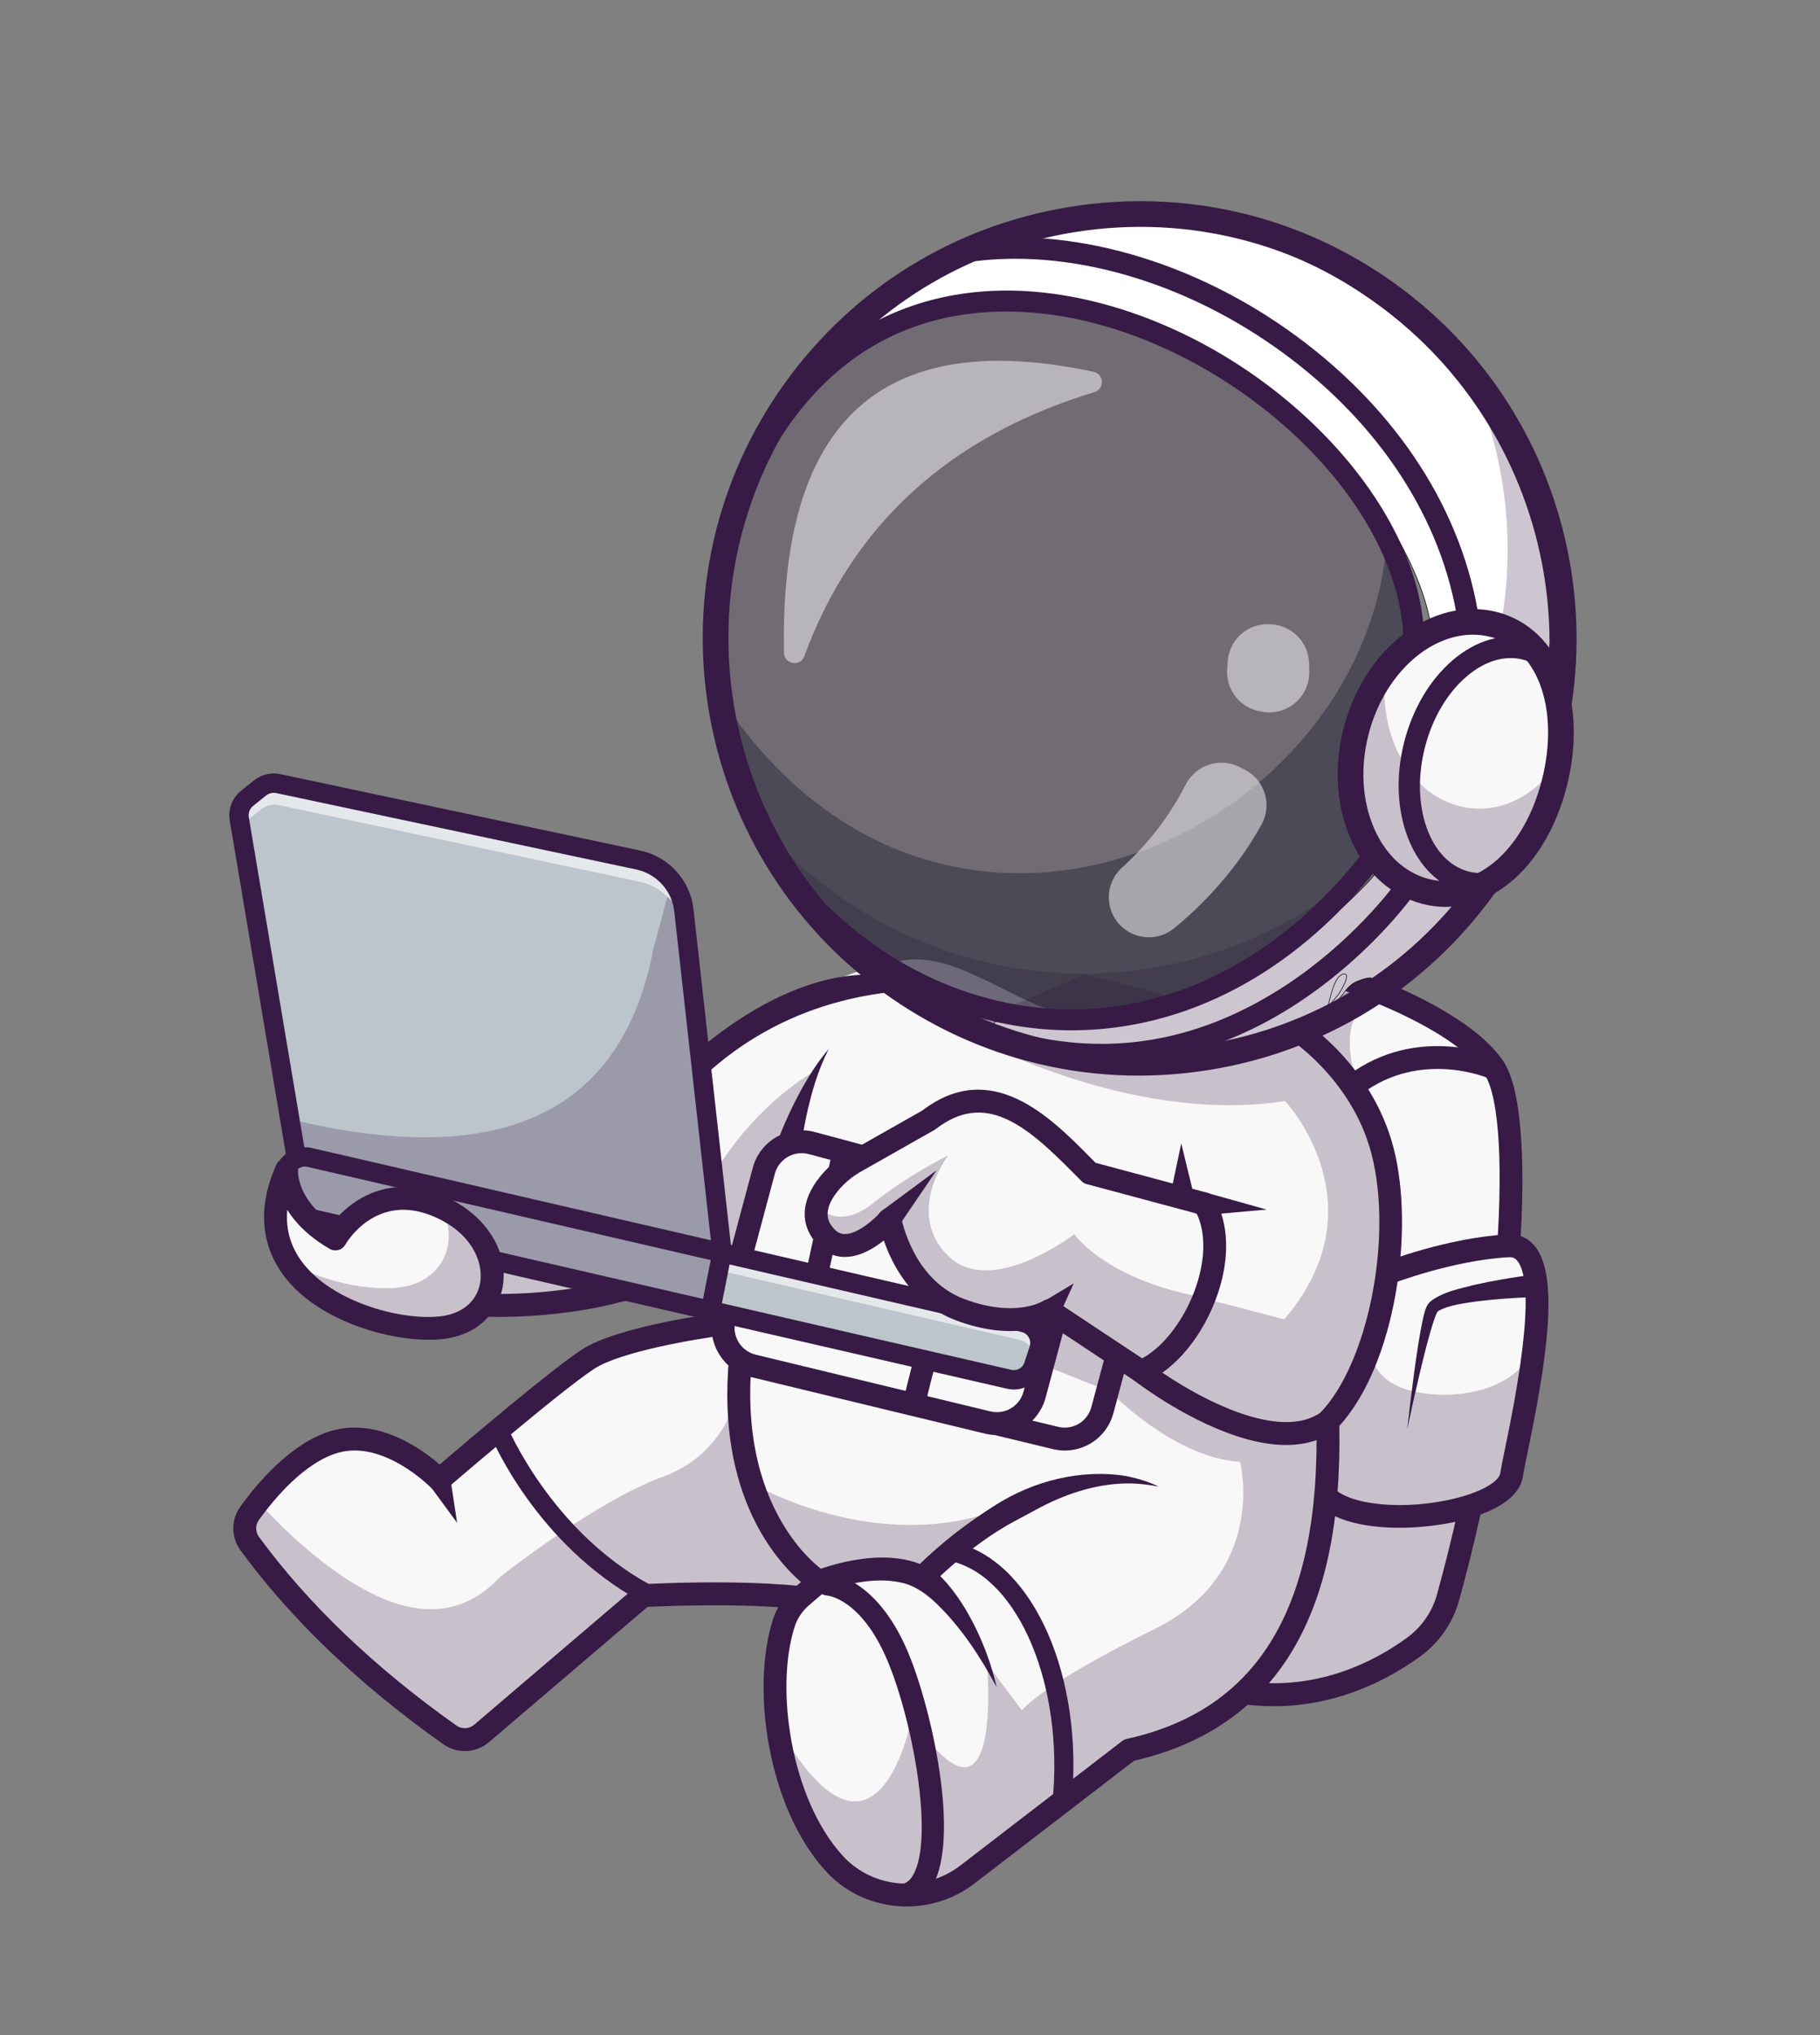 <?xml version="1.0" encoding="utf-8"?>
<svg xmlns="http://www.w3.org/2000/svg" viewBox="388.362 183.207 2941.577 3289.207" width="2941.58px" height="3289.21px" preserveAspectRatio="none"><rect x="388.362" y="183.207" width="2941.577" height="3289.207" fill="#808080" stroke="none"/><g style="transform-origin: 1859.15px 1827.81px;" transform="matrix(0.966, 0.259, -0.259, 0.966, 0, -0)" id="object-0"><g><g><g><title>leg</title><g><path style="fill:#F8F8F8;" d="M1994.38,2772.434c-9.02,0.154-18.706,0.769-28.956,1.794 c-110.186,10.865-281.103,67.393-281.103,67.393l-194.389,282.64c-10.865,15.734-31.057,22.14-48.995,15.529 c-150.263-55.606-282.128-126.227-392.263-214.735c-14.094-11.326-19.321-30.391-12.915-47.303 c2.409-6.303,5.227-13.376,8.456-20.961c18.091-41.973,49.661-99.475,95.17-126.637c76.259-45.458,178.553,15.99,178.553,15.99 s136.631-200.488,181.474-250.456c44.843-49.968,195.619-111.468,195.619-111.468l269.469,190.494 C1964.501,2574.713,2100.312,2770.742,1994.38,2772.434z"/></g></g><g><g><path style="fill:#F8F8F8;" d="M2941.622,2507.782c-0.307,33.312-11.889,65.548-32.799,91.48 c-49.097,60.987-155.747,158.668-326.766,143.601c-39.155-3.434-73.594-30.545-103.831-73.645 c-160.154-227.906-203.665-903.834-203.665-903.834l221.653-181.935c0,0,216.529,7.636,295.965,78.77 c34.696,31.057,69.341,134.068,96.554,271.16c13.53,68.162,25.266,144.78,34.183,225.19 c7.124,63.959,12.454,130.327,15.58,196.695C2940.956,2406.462,2942.032,2457.66,2941.622,2507.782z"/></g></g><g><g><path style="fill:#371A45;" d="M2617.153,2762.895c-11.919,0-24.138-0.527-36.719-1.636 c-111.25-9.8-199.575-181.995-262.524-511.804c-45.811-240.012-61.636-480.486-61.79-482.886 c-0.654-10.183,7.07-18.97,17.253-19.627c10.193-0.601,18.97,7.07,19.626,17.253c0.154,2.38,15.857,240.847,61.265,478.628 c57.795,302.639,139.268,473.682,229.412,481.624c162.93,14.321,264.626-79.524,310.74-136.755 c18.274-22.681,28.472-51.116,28.716-80.071c3.169-375.947-76.135-771.509-143.281-831.636 c-73.513-65.823-282.175-73.997-284.272-74.07c-10.198-0.364-18.171-8.926-17.81-19.121c0.361-10.2,9.055-18.123,19.116-17.813 c9.114,0.322,224.158,8.74,307.62,83.474c83.069,74.382,158.679,492.073,155.581,859.478 c-0.313,37.246-13.416,73.806-36.89,102.944C2876.006,2669.448,2775.791,2762.883,2617.153,2762.895z"/></g></g><g><g><path style="fill:#F8F8F8;" d="M2938.496,2355.263c-69.238,44.69-189.52,76.823-236.003,41.769l5.843-246.407l2.972-123.767 c0,0,86.919-63.857,177.426-93.479c41.819-13.683,65.138,47.611,78.77,124.023c0.154,0.923,0.307,1.948,0.512,2.973 c15.375,88.354,18.091,195.567,21.474,230.315C2991.488,2311.292,2970.424,2334.61,2938.496,2355.263z"/></g></g><g><g><path style="fill:#371A45;" d="M2760.034,2430.405c-26.98,0.002-51.155-5.403-68.672-18.625 c-8.147-6.147-9.766-17.734-3.618-25.879c6.147-8.147,17.732-9.766,25.879-3.618c31.794,23.989,125.247,8.274,200-33.638 c41.018-22.998,58.547-45.227,57.478-56.152c-0.945-9.626-1.802-24.036-2.886-42.28 c-4.346-73.159-15.891-267.493-60.107-297.583c-4.324-2.942-8.269-3.433-13.613-1.682 c-86.514,28.323-171.426,90.186-172.275,90.808c-8.22,6.033-19.788,4.258-25.825-3.967c-6.038-8.228-4.265-19.787,3.96-25.825 c3.647-2.678,90.4-65.94,182.642-96.138c16.218-5.305,32.09-3.15,45.903,6.252c54.661,37.197,67.998,187.749,76.208,325.942 c1.06,17.849,1.897,31.946,2.771,40.869c2.954,30.12-24.102,62.791-76.182,91.99 C2886.242,2406.364,2816.921,2430.402,2760.034,2430.405z"/></g></g><g style="opacity:0.25;"><g><path style="fill:#371A45;" d="M2938.496,2355.263c2.46,51.198,3.536,102.396,3.126,152.518 c-0.307,33.312-11.889,65.548-32.799,91.48c-49.097,60.987-155.747,158.668-326.766,143.601 c-39.155-3.434-73.594-30.545-103.831-73.645c2.819-99.834,16.759-107.162,27.828-204.178 c11.941-105.163,32.441-173.479,46.125-188.854l156.157-125.561l7.482-5.996c0,0,5.535,58.527,85.792,55.76 c41.204-1.435,87.688-16.4,121.307-41.82c31.877-24.138,52.121-57.707,45.099-98.194 c15.375,88.354,18.091,195.567,21.474,230.315C2991.488,2311.292,2970.424,2334.61,2938.496,2355.263z"/></g></g><g><g><path style="fill:#371A45;" d="M2947.664,2003.526c-28.523,8.728-57.383,18.601-85.022,29.897 c-18.943,8.322-40.877,16.619-55.374,30.444c-0.69,0.673-0.865,1.149-1.394,1.736c-0.049,0.354-0.263,0.235-0.37,0.608 c-0.956,4.111-1.459,9.373-1.826,13.75c-1.692,29.704-0.789,60.515-0.015,90.942c0.926,30.52,2.256,61.064,3.891,91.599 c-4.609-30.232-8.918-60.518-12.832-90.894c-3.754-30.466-7.679-60.635-8.977-92.036c-0.022-5.012-0.161-10.777,0.567-15.891 c0.299-4.184,2.488-8.699,4.882-12.014c16.521-20.22,38.582-30.358,59.975-42.584c27.692-14.601,55.654-27.34,84.563-39.391 C2959.139,1960.956,2971.495,1995.555,2947.664,2003.526L2947.664,2003.526z"/></g></g><g><g><path style="fill:#371A45;" d="M1455.488,3160.859c-6.997,0.002-14.077-1.218-20.943-3.757 c-155.637-57.556-289.358-130.779-397.449-217.639c-20.4-16.389-27.886-43.828-18.626-68.276 c16.526-43.625,52.981-122.019,111.448-156.902c66.931-39.929,148.477-8.523,182.07,7.813 c31.851-46.423,134.893-195.54,173.672-238.75c47.141-52.527,196.057-113.657,202.373-116.235 c9.446-3.86,20.232,0.679,24.087,10.129c3.855,9.448-0.679,20.232-10.127,24.089c-40.847,16.67-154.399,68.337-188.828,106.699 c-43.518,48.491-178.613,246.526-179.973,248.521c-5.515,8.093-16.387,10.476-24.785,5.43 c-0.911-0.542-93.882-55.142-159.553-15.957c-48.845,29.141-81.001,99.128-95.823,138.254 c-3.577,9.438-0.676,20.039,7.212,26.377c104.98,84.36,235.227,155.615,387.119,211.785c10.046,3.716,21.282,0.151,27.344-8.66 l194.407-282.629c2.285-3.323,5.596-5.808,9.426-7.073c8.445-2.791,208.057-68.384,315.559-70.12 c16.042-0.259,18.96-5.938,19.919-7.803c13.569-26.409-30.591-111.643-64.707-160.933c-5.808-8.391-3.716-19.9,4.673-25.71 c8.389-5.808,19.897-3.718,25.705,4.668c16.238,23.438,95.796,143.176,67.205,198.853c-6.384,12.437-20.625,27.368-52.2,27.878 c-92.031,1.484-264.731,55.459-298.689,66.355l-190.85,277.456C1493.647,3151.455,1474.905,3160.859,1455.488,3160.859z"/></g></g><g style="opacity:0.25;"><g><path style="fill:#371A45;" d="M2001.657,2687.872c0,11.531-7.687,17.937-16.656,41c-3.741,9.583-10.813,26.137-19.577,45.356 c-110.186,10.865-281.103,67.393-281.103,67.393l-194.389,282.64c-10.865,15.734-31.057,22.14-48.995,15.529 c-150.263-55.606-282.128-126.227-392.263-214.735c-14.094-11.326-19.321-30.391-12.915-47.303 c2.409-6.303,5.227-13.376,8.456-20.961l49.712,29.263c172.71,93.992,298.476,100.551,359.361-13.683 c0,0,117.874-158.873,211.967-224.472c94.094-65.65,81.435-170.148,81.435-170.148l226.778,181.935 C1981.157,2666.091,2001.657,2676.341,2001.657,2687.872z"/></g></g><g><g><path style="fill:#371A45;" d="M1686.487,2851.875c-1.201,0-2.424-0.142-3.643-0.439 c-187.642-45.605-301.162-192.439-305.903-198.667c-5.144-6.755-3.835-16.404,2.922-21.545 c6.755-5.142,16.401-3.833,21.54,2.915c1.233,1.611,112.056,144.482,288.701,187.419c8.252,2.004,13.315,10.32,11.309,18.569 C1699.704,2847.158,1693.415,2851.875,1686.487,2851.875z"/></g></g><g><g><path style="fill:#F8F8F8;" d="M1313.079,2455.063c0,0,145.283-29.822,260.406-114.405l-282.933,21.553"/></g></g><g style="opacity:0.25;"><g><path style="fill:#371A45;" d="M1313.079,2455.063c0,0,145.283-29.822,260.406-114.405l-282.933,21.553"/></g></g><g><g><path style="fill:#371A45;" d="M1313.059,2473.544c-8.587,0-16.277-6.018-18.076-14.758 c-2.056-9.993,4.38-19.763,14.373-21.821c1.416-0.293,142.839-30.122,253.191-111.196c8.225-6.045,19.785-4.275,25.83,3.95 c6.042,8.223,4.275,19.788-3.95,25.83c-117.039,85.991-261.538,116.365-267.632,117.615 C1315.542,2473.42,1314.292,2473.544,1313.059,2473.544z"/></g></g><g><g><path style="fill:#F8F8F8;" d="M 2507.745 2879.186 L 2307.104 3141.378 C 2257.085 3206.721 2165.246 3224.095 2095.7 3180.123 C 2033.996 3141.071 1981.875 3068.297 1949.793 2991.525 C 1925.706 2934.074 1912.893 2874.369 1915.559 2824.811 C 1916.481 2807.284 1922.683 2790.474 1932.574 2776.022 L 1953.176 2745.939 C 1953.176 2745.939 1772.727 2690.949 1733.88 2409.436 L 1733.88 2335.944 C 1733.88 2335.944 1639.94 2329.692 1633.073 2317.443 C 1626.257 2305.194 1539.338 2006.257 1539.338 2006.257 C 1539.338 2006.257 1657.007 1814.84 1826.13 1740.58 C 1905.874 1705.577 2013.302 1762.52 2108.677 1758.062 C 2215.583 1753.091 2306.388 1689.075 2306.388 1689.075 L 2456.753 1681.131 C 2456.753 1681.131 2584.62 1717.569 2652.936 1838.825 C 2721.303 1960.132 2741.802 2174.15 2680.303 2283.26 C 2760.199 2555.085 2725.913 2766.079 2507.745 2879.186 Z"/></g></g><g><g><path style="fill:#371A45;" d="M 2179.194 3222.57 C 2146.906 3222.572 2114.487 3213.862 2085.825 3195.717 C 1966.86 3120.409 1890.889 2939.274 1897.112 2823.81 C 1898.211 2803.429 1905.205 2783.292 1917.341 2765.578 L 1925.093 2754.265 C 1872.971 2728.918 1747.717 2644.765 1715.576 2411.943 C 1715.459 2411.106 1715.4 2410.261 1715.4 2409.416 L 1715.4 2353.112 C 1627.805 2345.878 1620.813 2333.366 1616.955 2326.457 C 1610.119 2314.213 1554.26 2123.818 1521.572 2011.413 C 1520.114 2006.408 1520.842 2001.017 1523.574 1996.577 C 1528.503 1988.559 1656.936 1765.32 1845.219 1769.38 C 2111.202 1775.115 2335.044 1761.261 2347.939 1762.205 C 2358.115 1762.95 2330.429 1716.848 2329.685 1727.023 C 2328.94 1737.201 1880.737 1790.542 1870.505 1789.753 C 1867.441 1789.533 1879.957 1775.117 1857.019 1782.342 C 1661.318 1843.982 1581.934 1975.021 1559.41 2009.182 C 1590.238 2115.058 1637.818 2276.167 1648.175 2305.427 C 1661.019 2310.083 1701.595 2315.281 1735.113 2317.522 C 1744.818 2318.171 1752.359 2326.233 1752.359 2335.96 L 1752.359 2408.14 C 1789.537 2673.77 1956.885 2727.766 1958.575 2728.282 C 1964.202 2729.998 1968.675 2734.29 1970.623 2739.845 C 1972.569 2745.397 1971.753 2751.544 1968.428 2756.398 L 1947.83 2786.466 C 1939.524 2798.588 1934.749 2812.189 1934.017 2825.799 C 1928.355 2930.826 2000.528 3097.987 2105.592 3164.493 C 2166.234 3202.877 2248.295 3187.791 2292.416 3130.147 L 2493.073 2867.974 C 2494.723 2865.816 2496.83 2864.051 2499.242 2862.801 C 2693.2 2762.249 2746.622 2574.381 2662.56 2288.463 C 2661.151 2283.675 2661.74 2278.522 2664.191 2274.176 C 2718.903 2177.125 2705.619 1969.969 2636.855 1847.911 C 2573.269 1735.047 2452.878 1699.234 2451.669 1698.888 C 2441.874 1696.063 2436.203 1685.836 2439.01 1676.036 C 2441.82 1666.236 2452.015 1660.57 2461.823 1663.353 C 2467.341 1664.925 2597.809 1703.316 2669.052 1829.772 C 2735.717 1948.102 2762.135 2165.299 2700.143 2285.355 C 2741.361 2428.561 2749.064 2546.39 2723.698 2645.345 C 2696.02 2753.333 2627.477 2836.864 2519.936 2893.68 L 2321.762 3152.608 C 2286.924 3198.125 2233.259 3222.565 2179.194 3222.57 Z"/></g></g><g><g><path style="fill:#F8F8F8;" d="M1870.611,2060.36h389.788c34.946,0,63.275,28.329,63.275,63.275v236.017 c0,34.334-27.381,62.403-61.705,63.255l-389.788,9.672c-35.549,0.882-64.844-27.695-64.844-63.255v-245.689 C1807.337,2088.689,1835.666,2060.36,1870.611,2060.36z"/></g></g><g><g><path style="fill:#371A45;" d="M1870.544,2451.076c-21.438,0-41.611-8.203-57.019-23.23 c-15.906-15.518-24.668-36.301-24.668-58.523v-245.688c0-45.078,36.675-81.753,81.753-81.753h389.79 c45.078,0,81.753,36.675,81.753,81.753v236.016c0,44.719-35.02,80.62-79.724,81.729l-389.79,9.67 C1871.941,2451.066,1871.24,2451.076,1870.544,2451.076z M1870.61,2078.84c-24.7,0-44.795,20.095-44.795,44.795v245.688 c0,12.178,4.8,23.567,13.516,32.068c8.716,8.501,20.173,13.074,32.39,12.715l389.79-9.67 c24.497-0.608,43.684-20.281,43.684-44.785v-236.016c0-24.7-20.095-44.795-44.795-44.795H1870.61z"/></g></g><g><g><path style="fill:#F8F8F8;" d="M1758.29,2064.631h389.788c34.946,0,63.275,28.329,63.275,63.275v236.017 c0,34.334-27.381,62.404-61.705,63.255l-389.788,9.672c-35.549,0.882-64.844-27.695-64.844-63.255v-245.689 C1695.015,2092.96,1723.344,2064.631,1758.29,2064.631z"/></g></g><g><g><path style="fill:#371A45;" d="M2026.87,2448.161c-9.705,0.002-17.685-7.744-17.925-17.5 c-0.774-31.692-1.716-81.353-0.803-106.946c-28.105-7.021-112.39-18.145-188.13-25.981c-8.821-0.913-15.649-8.132-16.072-16.99 l-10.251-215.259c-0.471-9.897,7.168-18.301,17.063-18.772c9.927-0.437,18.298,7.168,18.772,17.065l9.519,199.878 c189.382,20.115,197.312,31.128,202.107,37.778c3.218,4.465,4.392,10.061,3.215,15.352c-1.23,7.834-0.762,63.704,0.444,113 c0.242,9.902-7.59,18.127-17.493,18.369C2027.168,2448.159,2027.016,2448.161,2026.87,2448.161z M2016.264,2326.303h0.049 H2016.264z M2009.338,2309.04c-0.088,0.393-0.159,0.784-0.217,1.167C2009.189,2309.772,2009.262,2309.384,2009.338,2309.04z M2009.341,2309.028c0,0.002-0.002,0.007-0.002,0.01C2009.338,2309.035,2009.341,2309.03,2009.341,2309.028z"/></g></g><g><g><path style="fill:#371A45;" d="M1758.227,2455.349c-21.44,0-41.619-8.206-57.024-23.235 c-15.906-15.515-24.668-36.299-24.668-58.521v-245.688c0-45.078,36.675-81.753,81.755-81.753h389.788 c45.078,0,81.753,36.675,81.753,81.753v236.018c0,44.719-35.02,80.618-79.724,81.726l-389.79,9.673 C1759.619,2455.339,1758.921,2455.349,1758.227,2455.349z M1758.291,2083.11c-24.702,0-44.797,20.095-44.797,44.795v245.688 c0,12.178,4.8,23.564,13.516,32.068c8.716,8.503,20.303,12.988,32.39,12.717l389.79-9.673 c24.497-0.608,43.684-20.278,43.684-44.783v-236.018c0-24.7-20.095-44.795-44.795-44.795H1758.291z"/></g></g><g><g><path style="fill:#BCC4CC;" d="M2199.121,2291.663l-1.435,27.06c-0.922,17.476-15.016,31.365-32.543,32.031l-495.94,17.681 l-685.512,24.497c-18.706,0.666-34.388-13.991-35.003-32.748l-0.871-28.136c-0.359-11.019,4.664-20.961,12.659-27.367h0.051 c5.484-4.459,12.351-7.226,19.936-7.482l683.667-23.728l1.384-0.051l498.657-17.322 C2184.002,2255.43,2200.146,2271.83,2199.121,2291.663z"/></g></g><g style="opacity:0.61;"><g><path style="fill:#FFFFFF;" d="M2199.121,2291.663l-0.974,18.757c-3.793-14.965-17.63-26.086-33.978-25.522l-498.195,17.323 l-0.718-28.802l498.913-17.322C2184.002,2255.43,2200.146,2271.83,2199.121,2291.663z"/></g></g><g><g><path style="fill:#BCC4CC;" d="M1670.227,2365.872l-1.128-0.103l-708.574-61.089h-0.051l-26.906-58.885l-204.536-447.51 c-5.33-11.634-3.946-25.163,3.639-35.464l15.887-21.627c6.253-8.456,15.99-13.735,26.496-14.247l593.878-31.416 c40.436-2.152,77.643,21.832,92.403,59.552l1.23,3.075l201.564,515.313l3.485,52.94L1670.227,2365.872z"/></g></g><g style="opacity:0.61;"><g><path style="fill:#FFFFFF;" d="M1664.692,2282.028l-193.108-493.634c-14.76-37.719-51.967-61.704-92.403-59.552 l-593.878,31.416c-10.506,0.512-20.243,5.791-26.496,14.247l-15.887,21.627c-3.895,5.33-6.201,11.48-6.714,17.783 l-7.175-15.631c-5.33-11.634-3.946-25.163,3.639-35.464l15.887-21.627c6.253-8.456,15.99-13.735,26.496-14.247l593.878-31.416 c40.436-2.152,77.643,21.832,92.403,59.552l202.794,518.388L1664.692,2282.028z"/></g></g><g><g><path style="fill:#371A45;" d="M982.453,2408.596c-12.578,0-24.492-4.695-33.728-13.333 c-9.678-9.05-15.234-21.328-15.647-34.57l-0.874-28.162c-0.847-27.148,20.552-50.007,47.703-50.95l0,0l1183.726-41.111 c13.845-0.5,27.292,4.9,36.982,14.761c9.688,9.861,14.829,23.433,14.106,37.236l-1.416,27.063 c-1.353,25.774-21.819,45.906-47.61,46.826l-1181.431,42.207C983.659,2408.586,983.054,2408.596,982.453,2408.596z M980.991,2312.832L980.991,2312.832c-9.978,0.347-17.844,8.748-17.532,18.726l0.874,28.162 c0.151,4.866,2.195,9.38,5.752,12.708c3.557,3.328,8.196,5.034,13.062,4.888l1181.433-42.207 c9.48-0.337,17.002-7.739,17.5-17.214l1.416-27.061c0.269-5.149-1.572-10.007-5.186-13.687 c-3.613-3.677-8.406-5.632-13.594-5.425L980.991,2312.832z"/></g></g><g><g><path style="fill:#371A45;" d="M1670.229,2381.489c-8.167,0-15.039-6.338-15.586-14.604l-5.947-89.978l-201.919-516.135 c-12.317-31.487-43.32-51.413-77.034-49.651l-593.87,31.413c-5.864,0.31-11.226,3.201-14.705,7.932l-15.901,21.619 c-4.199,5.708-4.978,13.254-2.034,19.697l231.436,506.404c3.591,7.854,0.134,17.129-7.72,20.718 c-7.854,3.606-17.131,0.132-20.718-7.72L714.797,1804.78c-7.659-16.753-5.635-36.379,5.281-51.221l15.901-21.619 c9.05-12.305,22.991-19.824,38.245-20.632l593.87-31.414c47.273-2.437,90.567,25.425,107.805,69.485l202.8,518.386 c0.583,1.492,0.935,3.066,1.04,4.666l6.106,92.393c0.569,8.616-5.955,16.062-14.57,16.631 C1670.925,2381.477,1670.576,2381.489,1670.229,2381.489z"/></g></g><g style="opacity:0.25;"><g><path style="fill:#371A45;" d="M1669.202,2368.435l-685.512,24.497c-18.706,0.666-34.388-13.991-35.003-32.748l-0.871-28.136 c-0.359-11.019,4.664-20.961,12.659-27.367l-26.906-58.885c318.002-7.944,517.977-123.511,496.299-418.092v-87.124 l32.697,17.578l201.564,515.313l1.384-0.051c0.769,18.86,1.486,36.746,2.101,52.992c0.564,14.657,1.076,27.931,1.486,39.359 C1669.151,2366.692,1669.151,2367.563,1669.202,2368.435z"/></g></g><g><g><g><path style="fill:#F8F8F8;" d="M1054.825,2413.688c0,0,29.895-113.603,150.331-93.957 c120.436,19.646,148.623,139.228,64.062,182.79c-84.562,43.562-353.621,36.729-319.454-176.81 C949.764,2325.71,960.013,2388.063,1054.825,2413.688z"/></g></g><g style="opacity:0.25;"><g><path style="fill:#371A45;" d="M1269.201,2502.503c-58.424,30.084-204.895,36.131-278.592-33.415 c71.391,19.116,153.697,9.789,194.03-10.967c56.989-29.366,62.78-93.274,23.575-137.81 C1326.036,2341.426,1353.045,2459.3,1269.201,2502.503z"/></g></g><g><g><path style="fill:#371A45;" d="M1158.498,2542.155c-56.689,0.002-118.44-12.839-163.284-45.322 c-37.424-27.109-78.855-79.309-63.696-174.043c1.431-8.948,9.141-15.54,18.206-15.557c0.012,0,0.027-0.002,0.039-0.002 c9.045,0,16.765,6.55,18.232,15.481c0.337,1.724,9.302,44.412,75.269,68.022c19.16-45.205,70.034-104.712,164.866-89.241 c68.337,11.147,118.186,54.294,126.992,109.924c7.036,44.448-14.976,85.649-57.442,107.527 C1250.259,2533.071,1206.167,2542.155,1158.498,2542.155z M967.502,2388.288c5.684,32.59,22.188,58.909,49.392,78.616 c70.234,50.876,193.296,45.242,243.862,19.189c28.235-14.546,42.39-40.303,37.864-68.899 c-4.761-30.066-32.873-68.857-96.438-79.226c-102.685-16.768-128.442,76.448-129.49,80.422 c-1.253,4.761-4.351,8.823-8.611,11.289c-4.258,2.463-9.326,3.135-14.08,1.846 C1011.36,2421.081,985.18,2404.821,967.502,2388.288z"/></g></g></g><g><g><g><path style="fill:#F8F8F8;" d="M2435.278,2143.04c-6.765,57.297-31.569,112.902-67.188,140.218l-168.918-56.631 c0,0-39.923,46.125-140.475,35.875c-100.602-10.25-146.727-112.134-146.727-112.134s-42.896,89.072-94.811,53.197 c-14.145-9.789-20.961-21.832-23.216-34.44c-2.921-16.4,1.845-33.773,8.354-48.379c7.739-17.373,19.065-32.902,32.646-46.227 l96.246-94.76c81.128-106.752,194.748-29.878,273.313,15.375h192.185C2431.332,2029.42,2441.94,2087.024,2435.278,2143.04z"/></g></g><g><g><path style="fill:#371A45;" d="M2368.088,2301.728c-1.97,0-3.953-0.315-5.869-0.959l-158.716-53.198 c-18.538,14.719-64.629,41.685-146.704,33.315c-75.435-7.688-122.51-60.574-145.283-94.453 c-12.373,16.838-30.894,36.016-54.033,42.131c-17.351,4.595-34.927,1.199-50.83-9.797 c-33.669-23.279-41.206-60.767-21.223-105.557c8.398-18.823,20.691-36.277,36.538-51.87l95.334-93.821 c85.85-111.545,203.381-42.778,281.24,2.771c3.708,2.17,7.358,4.304,10.935,6.382h187.227c4.868,0,9.539,1.921,12.998,5.344 c32.72,32.38,49.272,86.072,45.417,147.307c-4.441,70.5-34.187,136.675-75.781,168.586 C2376.067,2300.419,2372.104,2301.728,2368.088,2301.728z M2199.17,2208.149c1.963,0,3.943,0.313,5.869,0.959l159.036,53.306 c29.314-27.625,50.701-80.454,54.163-135.415c2.966-47.124-7.759-87.908-29.563-113.369h-184.155 c-3.237,0-6.418-0.852-9.224-2.468c-5.002-2.881-10.146-5.891-15.415-8.972c-95.112-55.647-172.737-91.814-233.979-11.23 c-0.535,0.703-1.121,1.367-1.751,1.987l-96.26,94.731c-12.542,12.344-22.202,26.001-28.711,40.591 c-18.491,41.445,1.111,54.998,8.489,60.098c9.221,6.379,16.016,5.608,20.332,4.48c21.328-5.601,41.836-39.18,47.336-50.5 c3.135-6.443,9.819-10.525,16.877-10.413c7.163,0.098,13.633,4.314,16.589,10.84c0.405,0.886,43.271,92.332,131.741,101.345 c88.525,9.026,124.314-29.197,124.651-29.583C2188.769,2210.407,2193.901,2208.149,2199.17,2208.149z"/></g></g><g><g><path style="fill:#371A45;" d="M1895.782,2141.485l68.719-86.543l-36.342,104.36c-3.405,9.775-14.088,14.941-23.863,11.536 C1892.243,2166.896,1887.779,2151.233,1895.782,2141.485L1895.782,2141.485z"/></g></g><g><g><polygon style="fill:#371A45;" points="2182.304,2219.073 2225.873,2174.097 2216.031,2234.18 2182.304,2219.073 &#9;&#9;&#9;&#9;&#9;&#9;"/></g></g><g style="opacity:0.25;"><g><path style="fill:#371A45;" d="M2435.278,2143.04c-6.765,57.297-31.569,112.902-67.188,140.218l-168.918-56.631 c0,0-39.923,46.125-140.475,35.875c-100.602-10.25-146.727-112.134-146.727-112.134s-42.896,89.072-94.811,53.197 c-14.145-9.789-20.961-21.832-23.216-34.44l5.689-5.688c0,0,38.437,25.625,80.308-31.621 c41-56.067,94.299-103.114,96.451-104.959c-1.333,3.28-42.947,107.419,41.051,156.208 c85.433,49.558,188.802-86.253,188.802-86.253s61.499,53.812,210.123,46.125 C2423.132,2142.579,2429.435,2142.63,2435.278,2143.04z"/></g></g></g><g><g><path style="fill:#371A45;" d="M1941.943,2731.29c52.788-38.01,136.98-76.206,200.399-43.322 c29.269,17.603,54.567,41.503,76.635,67.14c21.646,25.191,40.333,52.476,55.583,81.387 c-38.459-40.898-80.021-78.133-128.789-105.266c-18.338-10.004-37.518-17.744-58.677-18.152 c-43.887,0.212-87.255,22.65-122.669,47.543C1944.574,2775.275,1922.543,2746.766,1941.943,2731.29L1941.943,2731.29z"/></g></g><g><g><path style="fill:#371A45;" d="M2214.16,3218.569c-7.19,0-13.977-4.353-16.731-11.462c-3.579-9.236,1.008-19.626,10.247-23.206 c4.719-1.829,11.409-5.762,15-18.75c18.389-66.509-65.994-242.686-129.683-324.468 c-66.16-84.956-119.402-76.663-121.636-76.272c-9.678,2.08-19.065-4.141-21.133-13.831c-2.068-9.688,4.263-19.248,13.95-21.313 c3.071-0.654,75.989-14.81,157.124,89.375c60.369,77.52,160.269,268.13,135.955,356.069 c-5.764,20.847-18.428,35.593-36.619,42.642C2218.506,3218.178,2216.313,3218.569,2214.16,3218.569z"/></g></g><g><g><path style="fill:#371A45;" d="M2099.966,2682.171c-0.36,0.347-0.689,0.735-0.974,1.145c-0.094,0.125-0.383,0.605-0.288,0.447 c0.604-0.97,2.083-3.553,2.71-4.578c26.807-45.38,58.874-87.41,94.76-126.03c49.499-54.288,119.626-93.305,193.222-100.473 c18.372-1.046,36.617-0.348,54.286,2.86c-17.946,1.375-35.424,3.97-52.238,8.762c-49.972,14.387-93.613,43.981-130.735,79.688 c-12.369,11.809-25.061,23.266-37.371,35.337c-30.522,30.618-56.641,65.67-79.946,102.063 c-2.105,3.386-8.219,13.233-10.191,16.641c0,0-1.693,2.861-1.693,2.861l-0.903,1.523 C2116.983,2726.583,2082.85,2704.056,2099.966,2682.171L2099.966,2682.171z"/></g></g><g><g><path style="fill:#371A45;" d="M2424.616,3003.168c-7.383,0-13.899-5.337-15.149-12.861 c-30.334-182.776-144.551-331.475-254.604-331.475c-8.491,0-15.376-6.885-15.376-15.376s6.885-15.376,15.376-15.376 c126.538,0,251.697,156.897,284.941,357.192c1.389,8.376-4.275,16.294-12.651,17.686 C2426.301,3003.098,2425.454,3003.168,2424.616,3003.168z"/></g></g><g><g><path style="fill:#371A45;" d="M2393.579,1976.939l102.653,1.128l-96.401,35.295 C2371.499,2021.669,2364.094,1978.564,2393.579,1976.939L2393.579,1976.939z"/></g></g><g><g><path style="fill:#371A45;" d="M2563.152,2344.741c-94.436,0-195.725-41.726-202.2-44.438 c-9.409-3.94-13.843-14.761-9.905-24.175c3.938-9.412,14.756-13.855,24.175-9.915c61.016,25.503,232.209,76.16,290.823,5.264 c6.499-7.869,18.152-8.972,26.013-2.468c7.866,6.501,8.972,18.149,2.468,26.013 C2663.579,2332.458,2614.365,2344.741,2563.152,2344.741z"/></g></g><g><g><path style="fill:#371A45;" d="M2339.639,1993.766l-4.434-83.176l39.982,73.071c5.024,9.18,1.653,20.696-7.528,25.72 C2355.824,2016.235,2340.072,2007.316,2339.639,1993.766L2339.639,1993.766z"/></g></g><g><g><path style="fill:#371A45;" d="M1705.153,2067.027c3.014-27.559,7.852-53.699,14.214-80.381 c6.395-26.05,14.534-51.914,26.043-76.057c-8.298,38.897-8.725,78.192-6.699,117.48c0.749,12.923,1.807,26.208,3.404,38.508 C1744.263,2093.99,1703.694,2094.539,1705.153,2067.027L1705.153,2067.027z"/></g></g><g style="opacity:0.25;"><g><path style="fill:#371A45;" d="M2680.301,2283.258c79.898,271.826,45.612,482.82-172.557,595.927l-200.641,262.192 c-50.019,65.343-141.858,82.717-211.404,38.745c-61.704-39.052-113.825-111.826-145.907-188.598 c5.996,4.817,12.043,10.096,18.142,15.784c208.38,194.748,186.907-87.124,186.907-87.124 c200.077,172.864,96.4-111.57,94.76-116.182l74.055,58.117c0,0,17.527-46.125,172.556-181.935 c155.081-135.811,64.062-297.247,64.062-297.247c-110.186,21.781-236.618-58.937-236.618-56.528 c0,2.409-100.346-12.658-104.19-10.096c-3.844,2.563-0.871-83.178-0.871-83.178l158.617,53.709l58.065-143.806 c41.922-0.615,134.273-0.974,134.273-0.974c105.317-220.372-89.942-341.065-89.942-341.065 c-238.207,104.805-530.483,28.443-541.347,25.368l174.35-138.681c106.906-4.971,193.774,1.384,193.774,1.384l150.365-7.944 c0,0,127.867,36.438,196.183,157.694C2721.301,1960.131,2741.8,2174.148,2680.301,2283.258z"/></g></g><path style="stroke: rgb(0, 0, 0); fill: rgb(255, 255, 255);" d="M 1491.702 768.353 C 1513.654 722.005 1586.835 662.991 1624.736 627.971 C 1893.591 379.553 2328.134 421.389 2555.421 685.965 C 2589.774 725.953 2670.82 803.601 2691.079 852.713 C 2710.216 899.101 2688.669 974.228 2713.16 1016.576 C 2759.383 1096.501 2778.111 1160.249 2773.64 1248.938 C 2771.764 1286.146 2718.226 1328.775 2701.396 1363.057 C 2680.013 1406.613 2668.231 1417.151 2660.36 1468.231 C 2654.455 1506.553 2596.545 1513.584 2623.152 1513.584 C 2624.414 1513.584 2603.83 1542.814 2588.804 1558.717 C 2557.16 1592.207 2578.34 1556.638 2541.571 1584.305 C 2523.711 1597.743 2522.815 1628.424 2507.596 1644.918 C 2504.423 1648.356 2506.64 1635.587 2506.714 1630.909 C 2506.862 1621.523 2504.202 1585.75 2516.411 1578.908 C 2531.905 1570.226 2518.862 1610.876 2517.96 1612.875 C 2504.93 1641.773 2477.594 1694.877 2454.458 1715.01 C 2440.759 1726.931 2395.193 1760.207 2378.328 1758.625 C 2367.689 1757.627 2316.264 1727.609 2308.089 1734.766 C 2303.231 1739.018 2310.124 1764.398 2306.276 1772.24 C 2296.449 1792.269 2264.31 1792.634 2245.891 1797.134 C 2187.694 1811.354 2122.774 1810.744 2063.191 1817.247 C 2056.911 1817.932 1988.424 1818.426 1993.397 1798.819 C 1994.012 1796.395 2048.07 1782.836 2051.856 1781.437 C 2107.003 1761.061 2162.937 1748.276 2217.593 1728.469 C 2338.369 1684.701 2454.451 1539.49 2516.526 1426.338 C 2548.807 1367.496 2514.775 1366.841 2490.928 1321.107 C 2476.565 1293.562 2457.755 1254.137 2457.755 1223.619 C 2457.755 1180.808 2454.295 1137.319 2468.081 1096.167 C 2477.099 1069.249 2524.578 1042.29 2513.016 1010.606 C 2483.361 929.336 2387.783 835.86 2317.717 791.209 C 2292.041 774.846 2248.917 746.426 2216.675 746.426 C 2212.237 746.426 2225.282 749.096 2229.72 749.096 C 2235.53 749.096 2218.097 749.27 2212.289 749.096 C 2201.181 748.763 2189.007 744.451 2179.675 738.276 C 2145.799 715.858 2129.99 689.05 2084.312 680.583 C 1960.699 657.67 1879.845 649.16 1754.478 654.412 C 1726.434 655.587 1626.227 676.425 1604.084 695.757 C 1588.842 709.064 1564.024 751.028 1541.666 751.028 L 1491.702 768.353 Z"/><g style="opacity:0.25;"><g><path style="fill:#371A45;" d="M2859.674,1662.885c0,0-0.512-0.205-1.537-0.615 C2858.649,1662.013,2859.674,1662.885,2859.674,1662.885z"/></g></g><g><g><g><circle style="fill:#F8F8F8; opacity: 0" cx="2058.9" cy="1139.77" r="685.58"/></g></g><g style="opacity:0.25;"><g><path style="fill:#371A45;" d="M 2699.803 1383.209 C 2565.322 1737.213 2169.387 1915.145 1815.436 1780.684 C 1702.475 1737.772 1607.472 1668.22 1534.817 1581.897 C 1581.753 1615.463 1633.818 1643.622 1690.299 1665.078 C 2044.25 1799.539 2440.185 1621.607 2574.645 1267.656 C 2666.214 1026.613 2612.886 766.097 2457.777 581.951 C 2705.152 758.583 2812.808 1085.739 2699.803 1383.209 Z"/></g></g><g style="opacity:0.2;"><g><path style="fill:#371A45;" d="M 1422.365 1402.585 C 1460.721 1490.876 1525.006 1585.747 1630.918 1675.546 C 1934.319 1877.644 2343.002 1799.503 2515.827 1379.425 L 2488.525 1031.265 C 2473.986 977.602 2444.265 926.696 2403.496 880.578 C 2153.535 598 1489.117 494.999 1380.2 1042.372 C 1380.2 1042.374 1336.917 1205.954 1422.365 1402.585 Z"/></g></g><g style="opacity:0.4;"><g><path style="fill:#111A28;" d="M 1422.365 1402.585 C 1460.721 1490.876 1525.006 1585.747 1630.918 1675.546 C 1934.319 1877.644 2343.002 1799.503 2515.827 1379.425 L 2488.525 1031.265 C 2473.986 977.602 2444.265 926.696 2403.496 880.578 C 2495.173 1356.439 1910.689 1840.39 1426.59 1404.656 L 1422.365 1402.585 Z"/></g></g><g><g><path style="fill:#371A45;" d="M 2030.781 1840.737 C 2017.546 1840.737 2004.072 1840.302 1990.285 1839.401 C 1980.751 1838.779 1973.53 1830.546 1974.152 1821.012 C 1974.775 1811.478 1982.956 1804.179 1992.541 1804.879 C 2166.142 1816.229 2314.831 1753.124 2434.584 1617.34 C 2516.42 1524.552 2556.132 1427.55 2563.08 1409.559 L 2548.497 980.36 C 2481.29 828.014 2345.352 705.438 2165.348 634.967 C 1981.08 562.831 1781.273 559.315 1630.861 625.56 C 1622.116 629.408 1611.906 625.445 1608.058 616.703 C 1604.205 607.96 1608.173 597.75 1616.915 593.9 C 1775.57 524.022 1985.306 527.333 2177.957 602.75 C 2367.774 677.062 2511.102 807.335 2581.539 969.571 C 2582.406 971.563 2582.887 973.702 2582.96 975.872 L 2597.772 1411.832 C 2597.848 1414.007 2597.511 1416.175 2596.781 1418.224 C 2595.143 1422.824 2555.577 1532.086 2461.334 1639.313 C 2379.026 1732.963 2239.001 1840.725 2030.781 1840.737 Z"/></g></g><g><g><path style="fill:#371A45;" d="M 1971.15 1798.933 C 1851.326 1798.935 1729.688 1761.645 1621.533 1689.602 C 1613.762 1684.424 1611.66 1673.928 1616.836 1666.157 C 1622.012 1658.384 1632.515 1656.286 1640.281 1661.457 C 1790.042 1761.218 1966.719 1790.698 2125.017 1742.355 C 2288.562 1692.404 2421.128 1562.626 2498.657 1376.706 L 2471.777 1034.213 C 2444.758 936.41 2359.804 840.256 2238.435 770.187 C 2117.288 700.245 1972.148 662.709 1840.254 667.13 C 1701.834 671.795 1460.154 727.179 1396.748 1045.682 C 1394.927 1054.842 1386.025 1060.797 1376.865 1058.963 C 1367.707 1057.142 1361.76 1048.238 1363.584 1039.08 C 1413.22 789.734 1586.545 641.844 1839.114 633.331 C 2134.524 623.416 2445.498 807.286 2504.832 1026.888 C 2505.105 1027.896 2505.284 1028.932 2505.364 1029.974 L 2532.686 1378.104 C 2532.894 1380.75 2532.476 1383.407 2531.468 1385.86 C 2450.235 1583.306 2309.395 1721.397 2134.896 1774.695 C 2081.721 1790.937 2026.626 1798.933 1971.15 1798.933 Z"/></g></g><g><g><path style="fill:#371A45;" d="M 2059.189 1846.489 C 1974.487 1846.489 1889.616 1831.05 1808.064 1800.068 C 1443.975 1661.755 1260.291 1253.022 1398.601 888.935 C 1465.6 712.56 1597.275 572.836 1769.368 495.5 C 1941.455 418.161 2133.367 412.47 2309.737 479.472 C 2673.826 617.785 2857.51 1026.518 2719.197 1390.607 C 2652.197 1566.979 2520.523 1706.703 2348.433 1784.039 C 2255.915 1825.617 2157.668 1846.489 2059.189 1846.489 Z M 2058.628 474.589 C 1965.928 474.589 1873.472 494.23 1786.384 533.366 C 1624.409 606.159 1500.473 737.67 1437.409 903.676 C 1307.228 1246.367 1480.116 1631.076 1822.805 1761.259 C 1988.818 1824.321 2169.441 1818.962 2331.413 1746.174 C 2493.388 1673.381 2617.324 1541.87 2680.388 1375.866 L 2699.792 1383.237 L 2680.388 1375.866 C 2810.571 1033.175 2630.926 648.111 2288.238 517.927 C 2211.485 488.772 2138.342 474.589 2058.628 474.589 Z"/></g></g><g><g><g><path style="fill:#F8F8F8;" d="M 2766.792 1191.793 C 2768.408 1314.734 2707.348 1413.77 2611.715 1415.027 C 2516.082 1416.284 2437.246 1317.639 2435.63 1194.698 C 2434.014 1071.757 2510.23 971.074 2605.862 969.817 C 2701.495 968.559 2765.175 1068.852 2766.792 1191.793 Z"/></g></g><g style="opacity:0.25;"><g><path style="fill:#371A45;" d="M 2611.688 1415.031 C 2516.079 1416.271 2437.242 1317.652 2435.65 1194.718 C 2435.137 1155.756 2442.419 1118.972 2455.729 1086.95 C 2471.578 1190.762 2543.418 1268.757 2628.479 1267.67 C 2691.75 1266.806 2739.894 1223.237 2764.77 1158.228 C 2765.977 1169.177 2766.654 1180.407 2766.79 1191.794 C 2768.383 1314.727 2707.371 1413.758 2611.688 1415.031 Z"/></g></g><g><g><path style="fill:#371A45;" d="M 2609.875 1435.796 C 2557.863 1435.798 2509.047 1410.503 2472.199 1364.397 C 2436.074 1319.194 2415.715 1259.023 2414.872 1194.971 C 2413.109 1060.781 2498.664 950.467 2605.587 949.06 C 2657.738 948.516 2705.187 974.404 2738.612 1022.361 C 2769.313 1066.411 2786.693 1126.487 2787.548 1191.521 C 2789.391 1331.694 2715.556 1434.421 2611.986 1435.784 C 2611.284 1435.793 2610.576 1435.796 2609.875 1435.796 Z M 2607.654 990.563 C 2607.146 990.563 2606.646 990.566 2606.135 990.573 C 2522.099 991.677 2454.922 1083.124 2456.386 1194.423 C 2457.106 1249.291 2474.24 1300.451 2504.631 1338.476 C 2533.803 1374.977 2571.731 1394.802 2611.44 1394.27 C 2690.957 1393.225 2747.563 1308.186 2746.035 1192.068 C 2745.288 1135.249 2730.556 1083.411 2704.553 1046.101 C 2686.838 1020.681 2655.696 990.563 2607.654 990.563 Z"/></g></g><g><g><path style="fill:#371A45;" d="M 2669.526 1400.532 C 2585.839 1400.532 2516.765 1307.075 2515.207 1191.228 C 2514.499 1135.867 2529.047 1083.415 2556.169 1043.528 C 2584.589 1001.731 2623.4 978.418 2665.456 977.881 C 2673.945 977.774 2682.521 978.677 2690.886 980.537 C 2691.618 980.698 2692.339 980.908 2693.042 981.164 C 2702.021 984.428 2706.68 994.365 2703.416 1003.342 C 2700.352 1011.77 2691.429 1016.367 2682.937 1014.211 C 2677.307 1012.993 2671.521 1012.419 2665.876 1012.475 C 2635.468 1012.863 2606.66 1030.8 2584.777 1062.98 C 2561.606 1097.062 2549.184 1142.445 2549.801 1190.773 C 2551.102 1287.684 2604.691 1365.934 2669.484 1365.934 C 2669.845 1365.934 2670.202 1365.932 2670.566 1365.927 C 2679.428 1365.805 2687.966 1364.235 2695.935 1361.262 C 2704.9 1357.917 2714.851 1362.468 2718.191 1371.418 C 2721.531 1380.368 2716.985 1390.334 2708.035 1393.674 C 2696.333 1398.042 2683.885 1400.344 2671.035 1400.522 C 2670.537 1400.527 2670.024 1400.532 2669.526 1400.532 Z"/></g></g></g><g style="opacity:0.5;"><g><path style="fill:#FFFFFF;" d="M 1885.28 774.288 C 1681.972 901.009 1563.863 1076.615 1542.883 1307.951 C 1541.201 1326.501 1514.941 1329.041 1509.777 1311.145 C 1425.097 1017.713 1466.711 764.008 1875.394 742.968 C 1892.907 742.066 1900.162 765.012 1885.28 774.288 Z"/></g></g><g style="opacity:0.5;"><g><path style="fill:#FFFFFF;" d="M 2280.775 1202.969 L 2277.149 1203.269 C 2243.978 1206.008 2214.187 1183.064 2208.226 1150.318 C 2207.544 1146.569 2206.841 1142.939 2206.126 1139.435 C 2199.01 1104.543 2221.16 1070.415 2256.043 1063.254 L 2258.78 1062.692 C 2291.422 1055.991 2323.817 1075.223 2333.624 1107.071 C 2335.066 1111.754 2336.433 1116.417 2337.727 1121.059 C 2348.639 1160.21 2321.281 1199.625 2280.775 1202.969 Z"/></g></g><g style="opacity:0.5;"><g><path style="fill:#FFFFFF;" d="M 2148.324 1595.454 C 2117 1576.696 2107.358 1535.676 2127.204 1505.03 C 2161.215 1452.511 2181.107 1399.336 2191.821 1349.161 C 2199.343 1313.935 2233.53 1291.167 2268.75 1298.72 C 2271.774 1299.369 2274.8 1300.017 2277.821 1300.665 C 2313.364 1308.281 2335.89 1343.771 2327.127 1379.05 C 2305.303 1466.904 2264.28 1535.774 2233.95 1577.847 C 2214.321 1605.074 2177.121 1612.7 2148.324 1595.454 Z"/></g></g></g><g style="opacity:0.25;"><g><path style="fill:#371A45;" d="M1807.337,2620.732c0,0,227.206,63.724,404.016-67.816l-81.875,122.145l-29.165,19.28 c-61.618,3.437-111.613,17.448-142.86,48.515C1894.879,2719.931,1843.118,2681.668,1807.337,2620.732z"/></g></g><g style="opacity:0.25;"><g><path style="fill:#371A45;" d="M1734.791,1949.651c0,0-76.727,68.494-116.975,205.407l52.428,113.424l18.364-12.407 c0,0,8.542-141.555,6.406-144.117s22.823-28.828,28.601-66.624c5.778-37.796,5.368-61.081,5.368-61.081"/></g></g><g><g><path style="fill:#371A45;" d="M1332.59,2734.903l31.012,70.842l-60.344-48.362c-8.201-6.572-9.521-18.55-2.948-26.75 C1308.787,2719.477,1327.32,2722.069,1332.59,2734.903L1332.59,2734.903z"/></g></g><g><g><path style="fill:#371A45;" d="M2581.189,1765.07c-3.999,0-8.027-1.294-11.414-3.958c-8.02-6.311-9.407-17.927-3.096-25.947 c87.661-111.399,222.605-92.08,228.308-91.208c10.085,1.553,17.004,10.986,15.454,21.074 c-1.55,10.071-10.969,16.975-21.033,15.459c-4.905-0.732-119.634-16.582-193.687,77.527 C2592.077,1762.651,2586.66,1765.07,2581.189,1765.07z"/></g></g><g style="opacity:0.25;"><g><path style="fill:#371A45;" d="M2588.496,1592.174c0,0-105.095,48.389,42.247,208.814 c-52.94-54.2-107.875-96.411-166.347-117.358l81.363-96.548"/></g></g></g></g></g></svg>